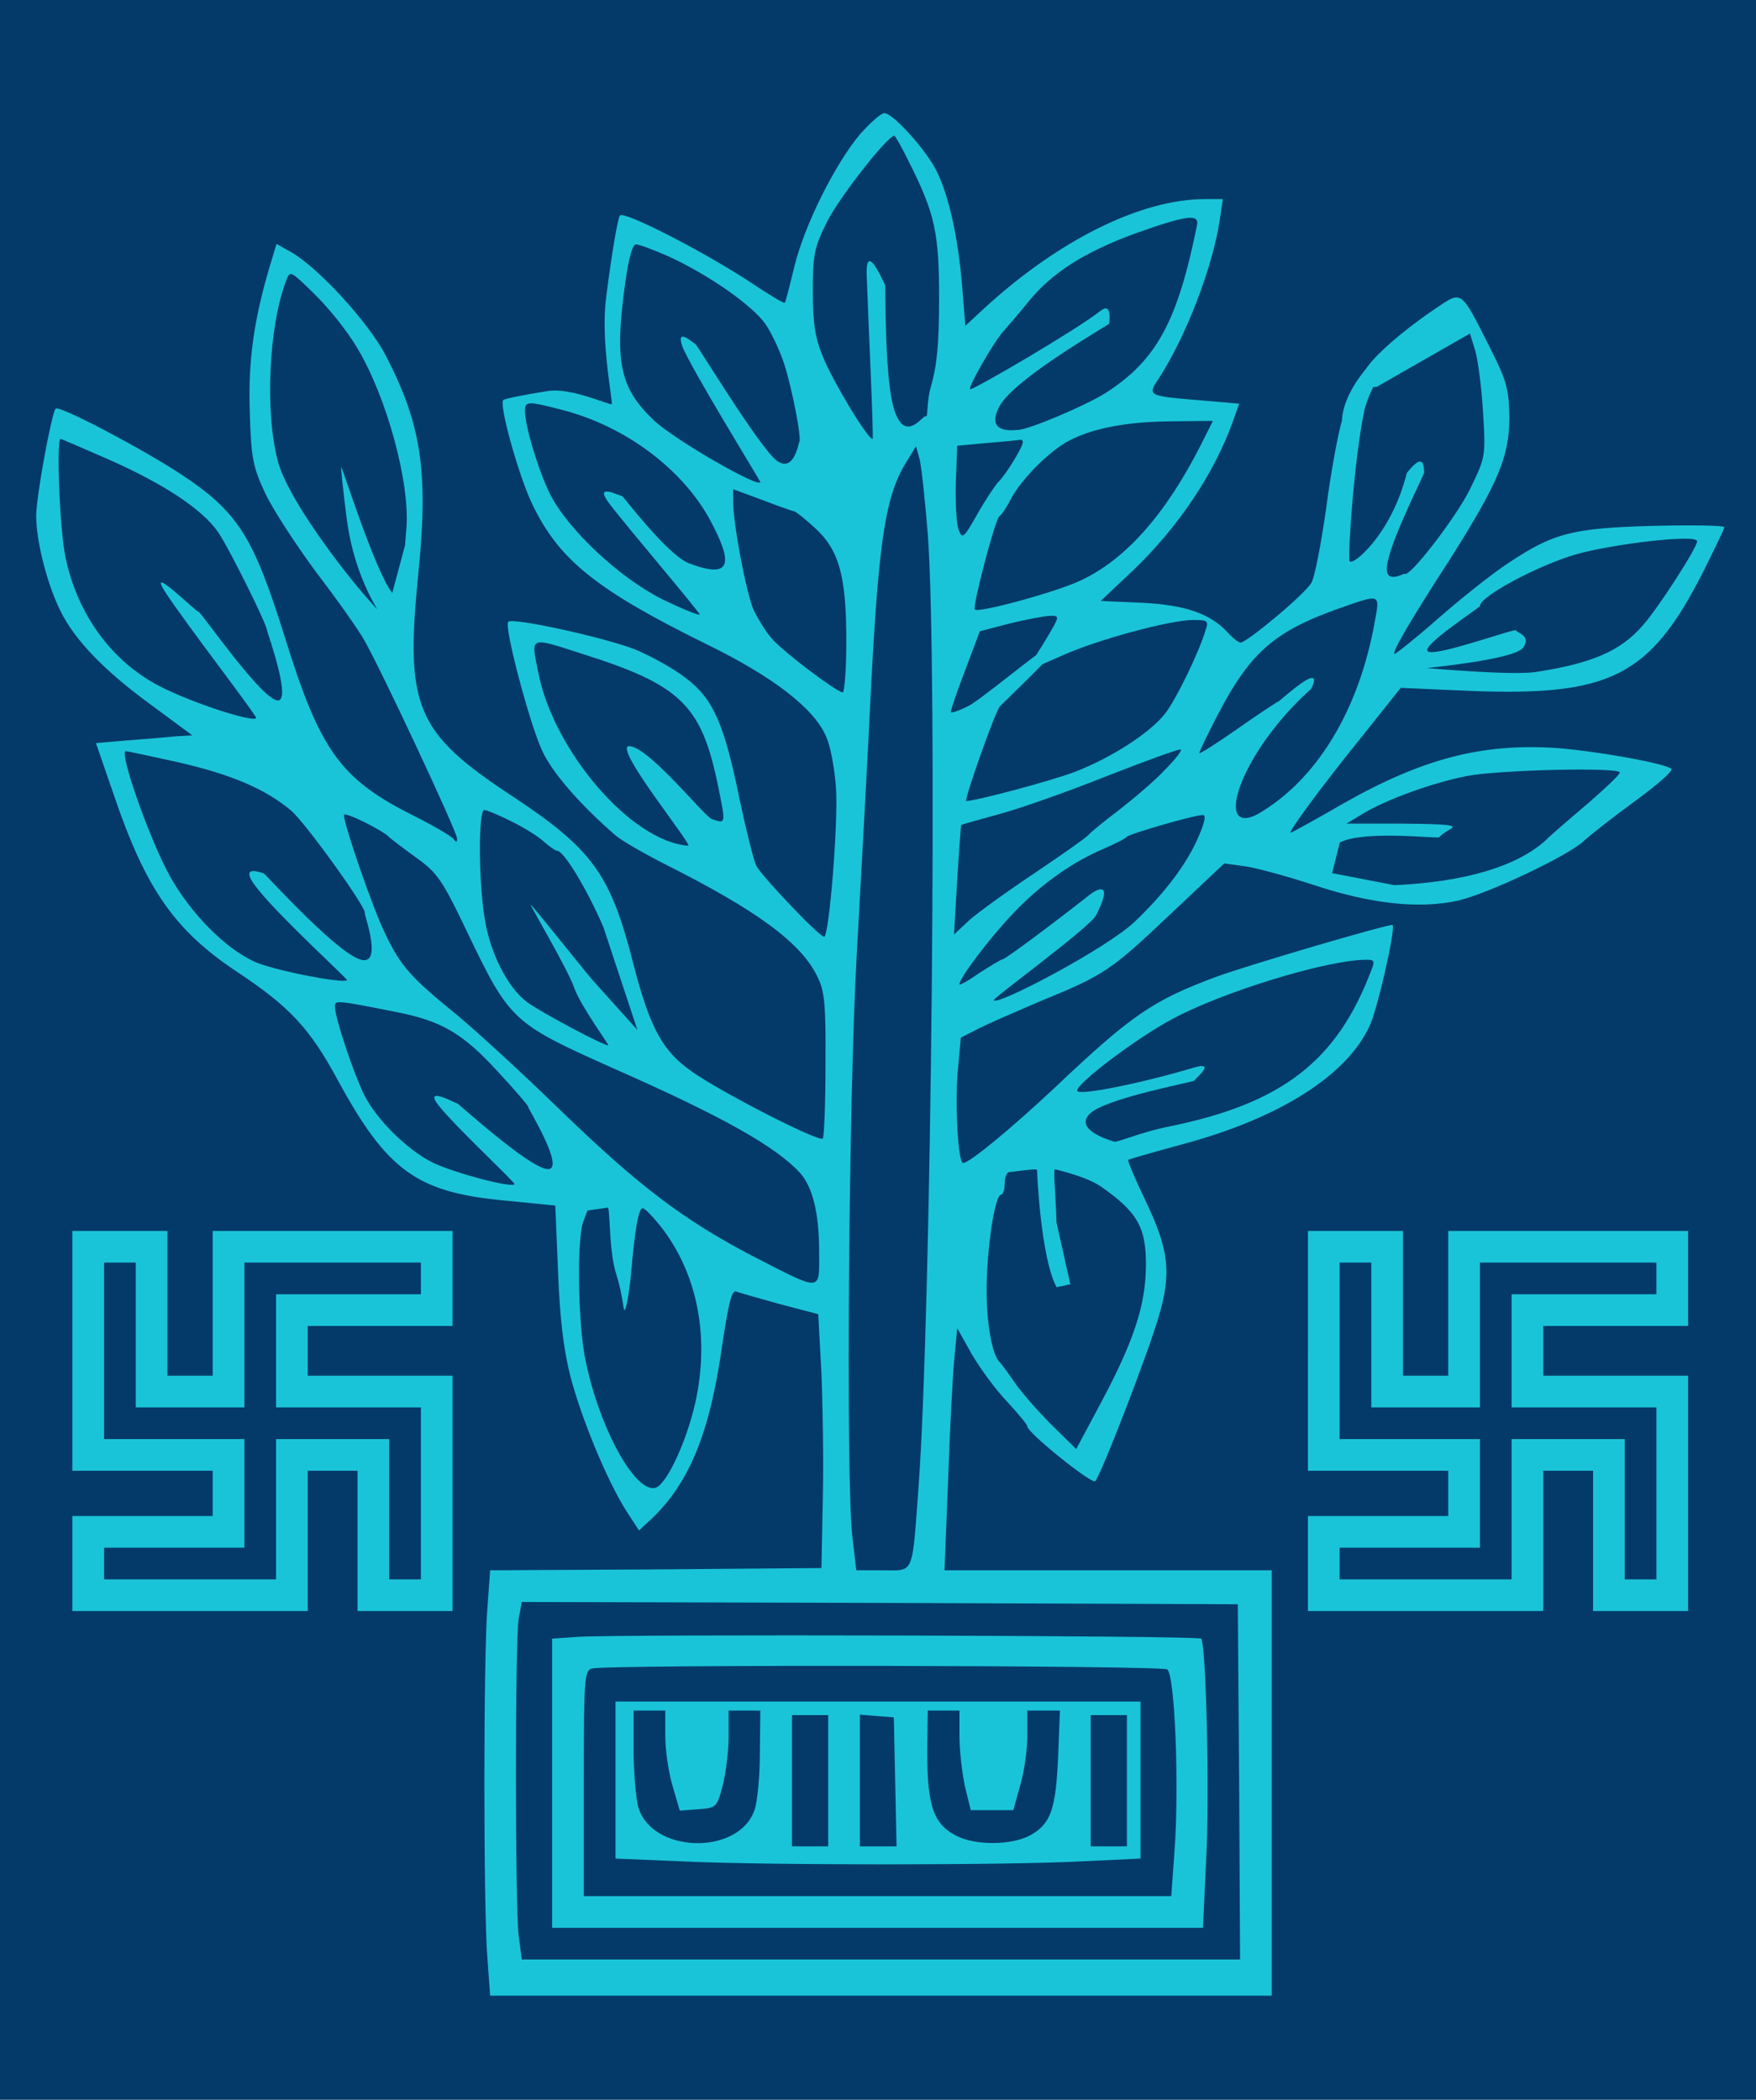 <?xml version="1.0" encoding="UTF-8" standalone="no"?>
<svg
   xmlns:dc="http://purl.org/dc/elements/1.1/"
   xmlns:cc="http://creativecommons.org/ns#"
   xmlns:rdf="http://www.w3.org/1999/02/22-rdf-syntax-ns#"
   xmlns:svg="http://www.w3.org/2000/svg"
   xmlns="http://www.w3.org/2000/svg"
   xmlns:sodipodi="http://sodipodi.sourceforge.net/DTD/sodipodi-0.dtd"
   xmlns:inkscape="http://www.inkscape.org/namespaces/inkscape"
   version="1.0"
   width="485"
   height="580"
   viewBox="0 0 388 464"
   preserveAspectRatio="xMidYMid meet"
   id="svg2"
   inkscape:version="0.48.4 r9939"
   sodipodi:docname="Seal_of_Bihar.svg">
  <defs
     id="defs21" />
  <sodipodi:namedview
     pagecolor="#ffffff"
     bordercolor="#666666"
     borderopacity="1"
     objecttolerance="10"
     gridtolerance="10"
     guidetolerance="10"
     inkscape:pageopacity="0"
     inkscape:pageshadow="2"
     inkscape:window-width="917"
     inkscape:window-height="712"
     id="namedview19"
     showgrid="false"
     showguides="true"
     inkscape:guide-bbox="true"
     inkscape:zoom="1.01307"
     inkscape:cx="130.8684"
     inkscape:cy="338.87449"
     inkscape:window-x="426"
     inkscape:window-y="-5"
     inkscape:window-maximized="0"
     inkscape:current-layer="svg2" />
  <rect
     width="388"
     height="464"
     id="background"
     x="0"
     y="0"
     style="fill:#043a69" />
  <g
     transform="matrix(0.1,0,0,-0.1,0,556)"
     id="g7"
     style="fill:#1ac4d8;fill-opacity:1;stroke:none">
    <path
       d="m 1900,5263 c -54,-64 -123,-201 -145,-293 -10,-41 -19,-77 -21,-79 -2,-2 -35,18 -74,44 -101,67 -280,159 -290,149 -5,-5 -19,-88 -31,-184 -12,-96 15.697,-228.872 12.697,-232.872 -3,-4 -88.697,36.872 -140.697,28.872 -51,-8 -96,-17 -99,-20 -10,-10 35,-171 65,-232 59,-122 142,-188 383,-307 148,-72 240,-143 266,-206 9,-20 18,-69 21,-110 6,-73 -15,-331 -26,-331 -11,0 -138,134 -150,157 -6,13 -22,77 -36,143 -35,172 -59,226 -120,272 -27,21 -78,49 -112,63 -66,26 -270,71 -280,61 -10,-9 47,-225 75,-285 23,-50 85,-120 162,-187 14,-12 63,-40 110,-64 201,-101 300,-173 336,-248 16,-31 19,-62 18,-194 0,-87 -3,-160 -6,-164 -9,-8 -224,102 -289,148 -65,45 -93,97 -129,236 -51,201 -90,255 -270,374 -211,139 -235,196 -206,487 23,227 8,332 -72,486 -38,73 -149,194 -209,228 l -32,18 -16,-53 c -35,-119 -47,-209 -43,-321 3,-100 7,-119 34,-177 17,-36 68,-114 113,-175 46,-60 94,-128 106,-150 34,-58 205,-423 205,-438 0,-9 -2,-9 -8,-1 -4,6 -45,30 -91,53 -159,80 -204,143 -281,391 -71,227 -104,279 -233,364 -86,56 -266,151 -274,143 -9,-10 -43,-194 -43,-237 0,-56 24,-150 53,-209 32,-65 96,-132 200,-208 l 92,-68 -35,-2 c -19,-2 -67,-6 -107,-9 l -71,-6 40,-116 c 70,-206 134,-298 271,-389 116,-77 161,-124 224,-241 109,-200 175,-247 369,-265 l 111,-11 6,-145 c 4,-104 12,-171 27,-231 25,-96 82,-233 124,-299 l 28,-43 30,28 c 82,79 127,190 154,383 14,93 21,121 31,117 7,-3 51,-15 97,-28 l 84,-22 7,-130 c 3,-72 5,-198 3,-281 l -3,-150 -366,-3 -366,-2 -6,-83 c -9,-106 -9,-668 0,-774 l 6,-83 863,0 864,0 0,470 0,470 -361,0 -362,0 8,203 c 4,111 10,231 14,267 l 6,65 32,-57 c 18,-31 53,-79 78,-105 24,-26 45,-51 45,-55 0,-14 143,-129 150,-121 13,14 117,283 140,363 29,97 23,149 -30,259 -22,46 -39,86 -37,88 3,2 56,17 118,34 218,58 369,155 417,266 18,43 56,212 49,219 -4,4 -324,-90 -391,-115 -139,-52 -185,-83 -357,-246 -95,-89 -187,-165 -201,-165 -11,0 -18,127 -12,200 l 7,77 41,21 c 22,11 82,37 131,58 144,59 158,68 287,190 l 123,116 44,-6 c 24,-3 94,-22 155,-42 127,-42 234,-53 318,-34 66,15 245,100 278,132 14,13 65,53 113,88 48,35 84,66 80,71 -13,12 -163,39 -253,46 -165,11 -296,-23 -471,-122 -62,-36 -115,-65 -117,-65 -7,0 68,102 157,212 l 86,108 160,-7 c 302,-11 390,33 505,257 27,54 50,101 50,105 0,4 -71,5 -157,3 -181,-5 -221,-16 -323,-84 -36,-24 -105,-79 -155,-123 -49,-43 -92,-77 -94,-76 -5,5 36,75 122,208 107,169 132,228 132,314 -1,63 -5,80 -43,155 -65,129 -61,126 -119,87 -104,-70 -225.092,-178.918 -131.092,-173.918 L 3248,4823 l 12,-39 c 6,-22 14,-83 17,-137 6,-97 5,-98 -30,-170 -31,-62 -133,-194 -143,-185 -2,2 -51.226,-29.916 -37.226,29.084 13,60 82.226,193.916 80.226,195.916 -2,1 4.432,52.761 -38.568,-2.239 C 3074.145,4377.244 2987.023,4307.738 2982,4320 c -4.548,11.105 10,223 32,330 13,63 83.046,156.697 82.046,158.697 C 3088.304,4819.295 2968.622,4720.804 2965,4630 c -9,-30 -25,-118 -35,-195 -11,-77 -25,-150 -32,-162 -11,-23 -143,-133 -157,-133 -4,0 -16,9 -27,21 -39,43 -94,62 -190,67 l -92,4 70,66 c 101,96 182,217 223,333 l 13,37 -81,7 c -122,10 -122,10 -97,48 60,92 119,245 135,350 l 7,47 -40,0 c -141,0 -324,-91 -488,-242 l -41,-38 -7,87 c -9,108 -29,200 -57,256 -23,46 -96,127 -115,127 -7,0 -31,-21 -54,-47 z m 108,-60 c 58,-115 67,-157 67,-303 0,-102 -5,-149 -18,-194 -10,-33 -6.206,-70.794 -11.206,-65.794 -5,5 -41.845,-57.452 -66.845,5.548 -26,63 -21.361,282.833 -23.361,284.833 -2,2 -44.432,103.781 -40.432,17.781 3,-87 15.845,-358.368 12.845,-358.368 -11,0 -87,126 -109,180 -18,43 -23,75 -23,146 0,82 3,97 32,155 26,52 133,189 148,189 2,0 17,-26 32,-57 z m 637,-140 c -43,-213 -89,-299 -203,-372 -45,-28 -170,-81 -193,-81 -6,0 -73.813,-11.174 -40.813,51.826 34,63 242.626,180.174 242.626,183.174 0,3 7.587,50.174 -20.413,27.174 C 2375.4,4829.174 2154,4700 2144,4700 c -8,0 53,107 74,129 9,10 34,39 55,65 52,64 125,110 238,151 109,39 139,43 134,18 z m -1169,-69 c 90,-41 188,-110 216,-151 14,-21 32,-60 41,-88 18,-57 39,-166 33,-172 -2,-3 -11.31,-66.916 -48.31,-41.916 -37,25 -179.555,261.162 -181.555,259.162 -2,-1 -44.278,39.968 -28.277,-6.032 C 1524.858,4749.213 1680,4497 1680,4495 c 0,-16 -191,94 -235,136 -76,72 -88,130 -63,307 7,52 16,82 23,82 7,0 39,-12 71,-26 z M 790,4790 c 65,-109 116,-297 108,-397 l -3,-38 -28.303,-105.313 C 828.697,4297.687 756,4529 754,4528 c -1,-2 4,-52 12,-113 20,-160 101.395,-239.395 50.395,-182.395 C 760.395,4294.605 635,4459 614,4541 c -29,108 -20,299 18,398 9,24 9,24 64,-30 31,-30 73,-83 94,-119 z m 453,-136 c 139,-36 266,-131 327,-245 46,-87 52.845,-132.484 -48.155,-93.484 -47,18 -146.226,149.452 -147.226,148.452 -2,-2 -64.813,32.02 -28.813,-15.98 C 1381.806,4399.987 1548,4205 1546,4202 c -3,-2 -40,13 -83,34 -94,47 -207,153 -247,231 -26,52 -56,151 -56,185 0,22 6,22 83,2 z m 1411,-76 c -78,-154 -167,-255 -267,-301 -52,-25 -225,-72 -233,-64 -6,6 45,200 54,206 5,3 17,21 26,39 22,42 85,106 128,128 53,28 127,42 226,43 l 92,1 z M 237,4546 c 123,-54 210,-111 245,-162 24,-35 108,-204 108,-217 0,-3 59.569,-167.964 19.569,-153.964 C 569.569,4026.036 443,4209 439,4208 c -4,-2 -114.194,107.884 -75.194,45.884 C 402.806,4191.884 570,3976 566,3973 c -9,-9 -139,33 -210,69 -107,54 -184,158 -211,285 -13,59 -21,263 -11,263 2,0 48,-20 103,-44 z m 2023,37 c 0,-11 -38,-73 -55,-89 -7,-8 -28,-39 -46,-71 -30,-53 -33,-55 -41,-33 -5,13 -7,60 -6,104 l 3,81 65,6 c 36,3 68,6 73,7 4,1 7,-1 7,-5 z m -210,-203 c 22,-291 8,-1708 -20,-2100 -15,-204 -9,-190 -79,-190 l -59,0 -9,78 c -14,133 -8,962 10,1282 9,162 24,431 32,598 17,321 32,417 77,490 l 22,36 8,-29 c 4,-16 12,-90 18,-165 z m -295,50 c 3,0 23,-16 45,-36 54,-49 70,-106 70,-251 0,-62 -4,-113 -8,-113 -12,0 -124,84 -154,116 -15,16 -34,47 -44,69 -16,40 -44,187 -44,237 l 0,27 65,-24 c 36,-14 68,-25 70,-25 z m 1995,-66 c 0,-14 -86,-148 -121,-187 -49,-56 -112,-83 -236,-102 -54,-8 -236.245,8.69 -240.245,8.69 -5,0 192.575,18.052 212.575,45.052 20,27 -15.329,33.258 -15.329,38.258 0,6 -171.987,-57.02 -193.987,-47.02 -22,10 113.987,97.019 113.987,101.019 0,21 127,89 212,114 86,24 268,45 268,29 z m -712,-176 c -35,-198 -129,-352 -259,-427 -98.334,-51.605 -40.402,135.249 118.349,277.039 32,67 -70.349,-28.039 -72.349,-28.039 -2,0 -43,-27 -90,-60 -47,-33 -85,-57 -85,-54 0,3 18,41 41,85 72,138 125,184 269,235 91,32 89,32 78,-28 z m -709,-10 c -7,-13 -23,-40 -36,-60 -13,-21 -22,-38 -20,-38 3,0 35,14 73,31 77,35 239,79 291,79 31,0 34,-2 27,-22 -14,-48 -65,-153 -89,-184 -33,-43 -120,-99 -201,-130 -53,-20 -218,-64 -239,-64 -6,0 66,204 75,210 3,3 107.71,103.813 111.71,112.813 5,15 5.948,19.948 -14.052,11.948 C 2294.658,4119.761 2163,4011 2140,4000 c -22,-11 -40,-17 -39,-13 0,5 14,46 32,93 l 32,85 65,17 c 36,9 75,16 88,17 20,1 22,-1 11,-21 z m -1039,-64 c 212,-67 259,-112 295,-283 19,-93 20,-92 -12,-81 -16,5 -136.071,156.142 -181.071,161.142 -45,6 146.8,-227.8 127.8,-219.8 C 1393.164,3701.2 1223.827,3901.957 1190,4071 c -16.9,84.454 -24,83 100,43 z m 1284,-255 c -21,-23 -66,-61 -99,-87 -33,-25 -64,-50 -70,-57 -5,-6 -59,-44 -120,-85 -60,-40 -125,-87 -144,-104 l -33,-31 7,120 c 4,66 8,121 9,122 1,1 37,11 80,23 43,11 151,49 239,84 89,35 164,62 166,60 3,-3 -13,-23 -35,-45 z m -2182,17 c 118,-27 194,-59 251,-107 32,-27 170,-219 163,-227 -2,-1 44.124,-125.505 -14.876,-100.505 C 732.124,3466.495 585,3630 583,3630 c -2,0 -63.658,25.968 -10.658,-38.032 C 624.342,3527.968 769,3396 767,3394 c -10,-8 -163,22 -205,41 -65,30 -140,106 -186,188 -45,80 -114,277 -98,277 4,0 55,-11 114,-24 z m 3187,-23 c 0,-5 -32,-35 -70,-68 -39,-33 -82,-70 -95,-83 -64,-57 -178,-91 -333,-98 l -137.587,26.587 17.084,67.793 c 55,28 216.503,7.619 219.503,11.619 3,4 14,12 25,18 16,9 -7,11 -105,12 l -125,0 35,21 c 50,31 154,69 230,84 70,14 340,20 339,8 z M 860,3710 c 3,-3 29,-23 58,-44 49,-35 59,-50 114,-165 95,-198 100,-202 326,-303 238,-105 355,-171 409,-229 29,-32 43,-90 43,-177 0,-88 8,-87 -148,-7 -151,79 -248,152 -422,320 -85,83 -189,178 -230,212 -101,82 -124,107 -158,178 -27,54 -92,242 -92,264 0,9 88,-35 100,-49 z m 272,34 c 28,-14 60,-34 71,-45 12,-10 24,-19 28,-19 15,0 66,-85 102,-168 l 75.484,-228.091 -99.123,110.349 c -13.448,14.971 -135.658,168.575 -136.658,166.575 -2,-1 83.019,-144.555 96.019,-183.555 14,-40 78.278,-127.278 75.278,-127.278 -12,0 -152,75 -180,96 -43,33 -81,108 -93,184 -14,85 -14,240 -1,240 6,0 34,-12 62,-26 z m 1517,-31 c -25,-60 -74,-125 -141,-189 -61,-59 -307.091,-188.226 -312.091,-174.226 -2,5 213.316,161.297 226.316,188.297 40,79 -0.226,55.929 -14.226,44.929 -80,-63 -187,-143 -193,-143 -3,0 -26,-14 -51,-30 -24,-17 -44,-28 -44,-25 0,14 68,104 120,158 60,63 129,112 200,142 25,11 47,22 50,26 5,6 145,47 167,48 8,1 6,-14 -8,-46 z m 381,-297 c -76,-201 -197,-295 -450,-346 -56,-11 -110.948,-34.794 -117.948,-32.794 -6,2 -89.607,25.103 -54.607,61.103 34,35 231.781,70.948 231.781,73.948 0,3 51.761,44.329 -2.239,28.329 C 2526.987,3167.587 2380,3137 2380,3150 c 0,17 133,117 210,158 109,59 333,128 422,131 25,1 27,-1 18,-23 z M 874,3324 c 102,-20 148,-47 226,-132 38,-41 69,-77 67,-78 -1,-2 85.092,-141.441 42.092,-137.441 -42,4 -199.092,147.441 -199.092,145.441 0,-2 -76.607,40.916 -40.607,-5.084 C 1006.393,3069.916 1140,2946 1137,2943 c -9,-8 -133,25 -181,48 -56,28 -123,94 -151,149 -23,46 -65,171 -65,196 0,14 3,14 134,-12 z m 1560,-387 c 80,-56 99,-90 98,-176 -1,-86 -27,-165 -99,-300 l -55,-103 -54,53 c -30,30 -67,72 -82,94 -15,22 -30,42 -33,45 -16,14 -29,82 -29,158 0,91 18,212 32,212 4,0 8,11 8,25 0,14 5,25 10,25 6,0 61.329,8.845 61.329,4.845 0,-5 8.258,-194.245 43.258,-259.245 L 2365,2722 l -30.639,136.897 c -2,71 -7.897,117.155 -2.897,117.155 4,-1 70.536,-16.052 102.536,-39.052 z m -975,-86 c 82,-104 110,-245 77,-392 -20,-88 -65,-183 -89,-187 -45,-9 -123,134 -153,281 -17,78 -20,270 -5,308 l 9,24 45.536,6.587 c 5,-14 2.258,-99.536 18.258,-147.536 15,-48 15.206,-81.052 18.206,-79.052 4,3 10,37 14,77 9,104 17,148 26,148 5,0 22,-18 39,-39 z m 1279,-1228 2,-393 -793,0 -794,0 -7,53 c -8,67 -8,650 0,700 l 7,37 791,-2 791,-3 z"
       id="path9"
       style="fill:#1ac4d8;fill-opacity:1"
       inkscape:connector-curvature="0"
       sodipodi:nodetypes="ccscssscsccccscccccccccccccccccccccccscccccscccccccccccccccccccccccccccccccccccccccsccccccsccsccccccccccscccsccccscscccccccccccccccscccccsccccccccccscccssccscscscscssscccscscsccccccccsccsccscccccccccccccccsscccscccsccccccccsccscccscscccccccsccsccccccccscssscsccssccssssscscccssscccccscscccscccccccccccccccsccccccccsccsccccssccccscccccccscccccccccccsccccscscsccsccsccsscccccscscccccccccscscccccccsccccsccscccscssssscccccccccccccccsccccccccccc" />
    <path
       d="m 1278,1943 -58,-4 0,-319 0,-320 719,0 719,0 7,148 c 8,145 0,480 -11,491 -6,7 -1287,10 -1376,4 z m 1301,-72 c 17,-11 27,-258 16,-404 l -7,-97 -649,0 -649,0 0,249 c 0,229 1,250 18,254 33,9 1257,7 1271,-2 z"
       id="path11"
       style="fill:#1ac4d8;fill-opacity:1"
       inkscape:connector-curvature="0" />
    <path
       d="m 1360,1627 0,-174 143,-6 c 183,-9 725,-9 890,0 l 127,6 0,174 0,173 -580,0 -580,0 0,-173 z m 110,97 c 0,-31 7,-80 16,-110 l 16,-55 41,3 c 40,3 41,4 54,53 7,28 13,76 13,108 l 0,57 35,0 35,0 -1,-92 c 0,-51 -5,-109 -12,-128 -35,-101 -228,-96 -257,8 -5,20 -10,76 -10,125 l 0,87 35,0 35,0 0,-56 z m 650,-1 c 0,-32 6,-81 12,-110 l 13,-53 47,0 47,0 15,54 c 9,30 16,79 16,110 l 0,56 36,0 36,0 -4,-102 c -5,-115 -16,-147 -59,-172 -40,-24 -125,-25 -167,-2 -52,27 -65,70 -63,209 l 1,67 35,0 35,0 0,-57 z m -290,-98 0,-145 -40,0 -40,0 0,145 0,145 40,0 40,0 0,-145 z m 148,-2 3,-143 -41,0 -40,0 0,146 0,145 38,-3 37,-3 3,-142 z m 512,2 0,-145 -40,0 -40,0 0,145 0,145 40,0 40,0 0,-145 z"
       id="path13"
       style="fill:#1ac4d8;fill-opacity:1"
       inkscape:connector-curvature="0" />
    <path
       d="m 160,2575 0,-265 155,0 155,0 0,-50 0,-50 -155,0 -155,0 0,-105 0,-105 260,0 260,0 0,155 0,155 55,0 55,0 0,-155 0,-155 105,0 105,0 0,260 0,260 -160,0 -160,0 0,55 0,55 160,0 160,0 0,105 0,105 -265,0 -265,0 0,-160 0,-160 -50,0 -50,0 0,160 0,160 -105,0 -105,0 0,-265 z m 140,35 0,-160 120,0 120,0 0,160 0,160 195,0 195,0 0,-35 0,-35 -160,0 -160,0 0,-125 0,-125 160,0 160,0 0,-190 0,-190 -35,0 -35,0 0,155 0,155 -125,0 -125,0 0,-155 0,-155 -190,0 -190,0 0,35 0,35 155,0 155,0 0,120 0,120 -155,0 -155,0 0,195 0,195 35,0 35,0 0,-160 z"
       id="path15"
       style="fill:#1ac4d8;fill-opacity:1"
       inkscape:connector-curvature="0" />
    <path
       d="m 2890,2575 0,-265 155,0 155,0 0,-50 0,-50 -155,0 -155,0 0,-105 0,-105 260,0 260,0 0,155 0,155 55,0 55,0 0,-155 0,-155 105,0 105,0 0,260 0,260 -160,0 -160,0 0,55 0,55 160,0 160,0 0,105 0,105 -265,0 -265,0 0,-160 0,-160 -50,0 -50,0 0,160 0,160 -105,0 -105,0 0,-265 z m 140,35 0,-160 120,0 120,0 0,160 0,160 195,0 195,0 0,-35 0,-35 -160,0 -160,0 0,-125 0,-125 160,0 160,0 0,-190 0,-190 -35,0 -35,0 0,155 0,155 -125,0 -125,0 0,-155 0,-155 -190,0 -190,0 0,35 0,35 155,0 155,0 0,120 0,120 -155,0 -155,0 0,195 0,195 35,0 35,0 0,-160 z"
       id="path17"
       style="fill:#1ac4d8;fill-opacity:1"
       inkscape:connector-curvature="0" />
  </g>
</svg>

